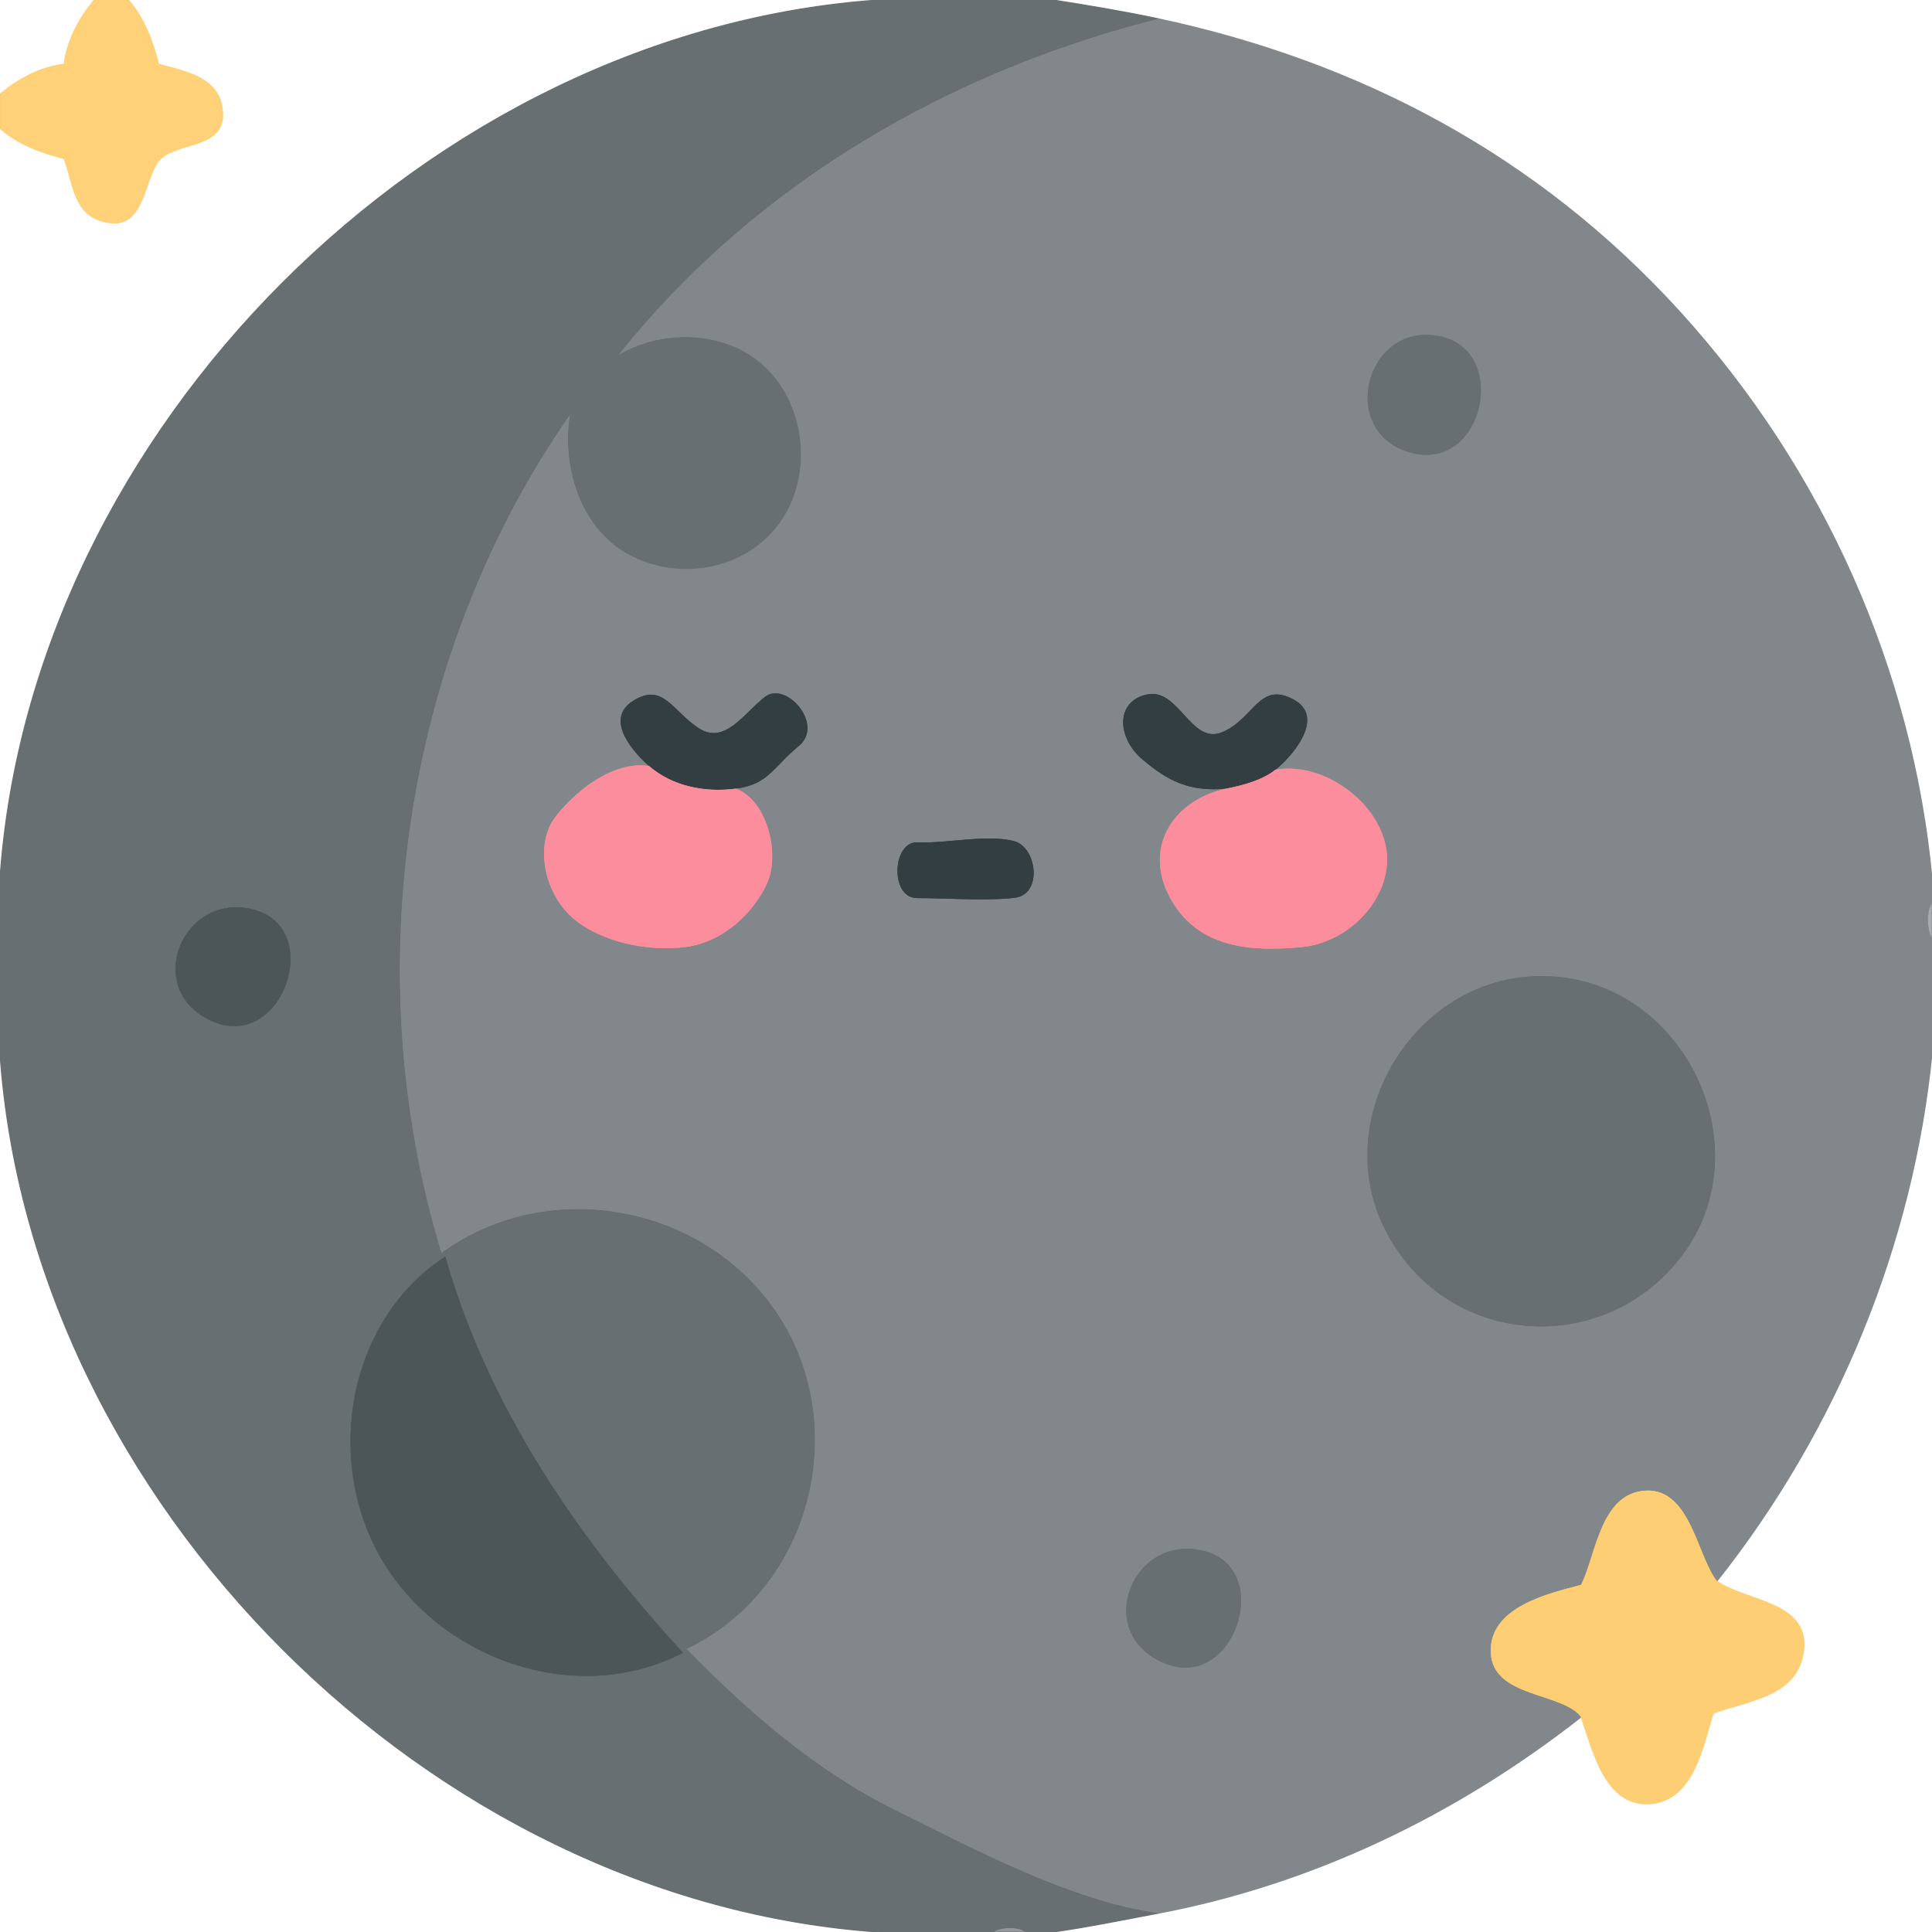 <svg xmlns="http://www.w3.org/2000/svg" width="512" height="512"><path fill="none" fill-opacity="0" stroke="none" stroke-opacity="0" stroke-width=".3" d="M0 25c4.95-4.16 10.62-7.14 17-8 .83-6.33 3.89-12.09 8-17H0v25Z"/><path fill="none" fill-opacity="0" stroke="#FFCE71" stroke-opacity=".94" stroke-width=".3" d="M0 25v9c4.89 4.28 10.89 6.46 17 8 2.64 7.07 2.46 15.67 12.01 16.99 9.54 1.32 9.04-11.96 13.3-16.68 4.25-4.73 17.13-2.86 16.68-12.32C58.54 20.53 49.38 19.08 42 17c-1.51-6.06-3.77-12.15-8-17h-9c-4.11 4.91-7.17 10.67-8 17-6.38.86-12.05 3.84-17 8Z"/><path fill="none" fill-opacity="0" stroke="none" stroke-opacity="0" stroke-width=".3" d="M0 34v199C8.11 113.95 114.02 8.09 233 0H34c4.23 4.85 6.49 10.94 8 17 7.38 2.08 16.54 3.53 16.99 12.99.45 9.46-12.43 7.59-16.68 12.32-4.26 4.72-3.76 18-13.3 16.68C19.46 57.67 19.64 49.07 17 42c-6.11-1.54-12.11-3.72-17-8Z"/><path fill="none" fill-opacity="0" stroke="#666E71" stroke-opacity=".99" stroke-width=".3" d="M0 233v46c8.12 119.06 114.02 224.87 233 233h30c1.96-1.52 7.11-1.72 9 0h7c8.89-1.25 19.28-3.35 28-5-23.21-3.25-48.64-16.89-69.69-27.3-21.06-10.42-38.68-25.75-55.31-42.7 32.49-15.43 43.76-57.76 24.75-87.75-19.02-29.98-61.12-38.08-89.75-17.25-22.59-74.29-10.02-158.8 34-222-2.11 13.03 2.38 29.53 15.23 36.77 12.85 7.24 30.14 4.68 39.52-7.02 9.38-11.7 8.48-29.94-1.5-41-9.99-11.06-27.86-12.1-40.25-4.75 36.81-46.11 88.61-75.29 143-89-8.73-1.87-19.18-3.63-28-5h-46C114.02 8.09 8.11 113.95 0 233m67 8c19.19 4.75 8.01 37.74-10.67 29.67S48.12 236.32 67 241m51 92c11.24 39.57 34.83 74.35 63 105-27.63 14.33-63.18 2.4-79.25-23.75C85.67 388.11 91.66 350.16 118 333Z"/><path fill="none" fill-opacity="0" stroke="none" stroke-opacity="0" stroke-width=".3" d="M307 5c52.99 11.36 100.28 35.97 138.25 77.75S506.83 177.59 512 233V0H279c8.82 1.37 19.27 3.13 28 5Z"/><path fill="none" fill-opacity="0" stroke="#81878A" stroke-width=".3" d="M307 507c40.92-7.75 79.09-26.16 112-52-5.12-6.62-23.43-5.04-23.93-17.07-.49-12.03 15.16-15.6 23.93-17.93 3.95-7.8 5.05-24.24 17.03-24.97 11.97-.74 13.8 17.58 18.97 23.97 31.87-40.22 51.99-89.32 57-140v-30c-1.54-2.28-1.72-7.79 0-10v-6c-5.17-55.41-28.78-108.47-66.75-150.25S359.99 16.36 307 5c-54.39 13.71-106.19 42.89-143 89 12.39-7.35 30.26-6.31 40.25 4.75 9.98 11.06 10.88 29.3 1.5 41s-26.67 14.26-39.52 7.02c-12.85-7.24-17.34-23.74-15.23-36.77-44.02 63.2-56.59 147.71-34 222 28.63-20.83 70.73-12.73 89.75 17.25 19.01 29.99 7.74 72.32-24.75 87.75 16.63 16.95 34.25 32.28 55.31 42.7 21.05 10.41 46.48 24.05 69.69 27.3m74-418c19.24 3.28 12.45 36.11-7 31-19.45-5.11-12.46-34.31 7-31M195 209c8.45 3.12 11.81 17.52 8.22 25.22-3.58 7.7-11.41 15.33-21.29 16.71-9.89 1.37-22.64-1.15-30.18-7.68-7.53-6.54-10.23-19.6-4.44-26.94 5.78-7.35 15.74-14.74 24.69-13.31-3.77-3.28-12.13-12.24-4.25-17.25 7.89-5 10.36 2.55 17.33 7.17 6.97 4.62 11.99-3.84 17.62-8.22 5.62-4.39 15.86 7.36 8.99 12.99-6.86 5.64-7.96 10.15-16.69 11.31m143-5c12.39-2.28 27.15 8.22 29.33 20.67 2.18 12.45-9.24 25.08-22.34 26.32-13.1 1.24-27.55.53-34.91-13.07-7.36-13.61 1.19-26.08 14.92-28.92-9.68.88-15.42-1.94-22.25-7.75-6.83-5.81-7.17-15.48 1.28-17.22 8.44-1.75 11.61 13.59 19.97 9.97 8.36-3.62 9.71-13.44 18.69-8.69 8.99 4.74-.54 15.44-4.69 18.69m-69 19c5.79 1.76 7.35 14.03-.08 14.92-7.43.89-18.68.07-25.92.08-7.24.01-6.58-15.19.23-14.77 6.81.42 18.95-2.3 25.77-.23m145 36c34.01 4.11 52.53 46.23 31.75 73.75-20.79 27.51-62.85 24.37-78.67-6.83-15.83-31.19 10.4-71.33 46.92-66.92m-95 152c18.94 4.69 8.1 37.76-10.67 29.67-18.77-8.09-8.27-34.36 10.67-29.67Z"/><path fill="none" fill-opacity="0" stroke="#676F72" stroke-width=".3" d="M381 89c-19.46-3.31-26.45 25.89-7 31 19.45 5.11 26.24-27.72 7-31Z"/><path fill="none" fill-opacity="0" stroke="#323E41" stroke-width=".3" d="M172 203c6.16 5.36 14.8 7.09 23 6 8.73-1.16 9.83-5.67 16.69-11.31 6.87-5.63-3.37-17.38-8.99-12.99-5.63 4.38-10.65 12.84-17.62 8.22-6.97-4.62-9.44-12.17-17.33-7.17-7.88 5.01.48 13.97 4.25 17.25ZM325 209c4.36-.9 9.32-2.12 13-5 4.15-3.25 13.68-13.95 4.69-18.69-8.98-4.75-10.33 5.07-18.69 8.69-8.36 3.62-11.53-11.72-19.97-9.97-8.45 1.74-8.11 11.41-1.28 17.22 6.83 5.81 12.57 8.63 22.25 7.75Z"/><path fill="none" fill-opacity="0" stroke="#FC8D9D" stroke-width=".3" d="M195 209c-8.2 1.09-16.84-.64-23-6-8.95-1.43-18.91 5.96-24.69 13.31-5.79 7.34-3.09 20.4 4.44 26.94 7.54 6.53 20.29 9.05 30.18 7.68 9.88-1.38 17.71-9.01 21.29-16.71 3.59-7.7.23-22.1-8.22-25.22ZM325 209c-13.73 2.84-22.28 15.31-14.92 28.92 7.36 13.6 21.81 14.31 34.91 13.07 13.1-1.24 24.52-13.87 22.34-26.32-2.18-12.45-16.94-22.95-29.33-20.67-3.68 2.88-8.64 4.1-13 5Z"/><path fill="none" fill-opacity="0" stroke="#323E41" stroke-width=".3" d="M269 223c-6.82-2.07-18.96.65-25.77.23-6.81-.42-7.47 14.78-.23 14.77 7.24-.01 18.49.81 25.92-.08 7.43-.89 5.87-13.16.08-14.92Z"/><path fill="none" fill-opacity="0" stroke="#82878A" stroke-opacity=".69" stroke-width=".3" d="M512 249v-10c-1.72 2.21-1.54 7.72 0 10Z"/><path fill="none" fill-opacity="0" stroke="#4C5659" stroke-width=".3" d="M67 241c-18.88-4.68-29.35 21.6-10.67 29.67S86.19 245.75 67 241Z"/><path fill="none" fill-opacity="0" stroke="#676F72" stroke-width=".3" d="M414 259c-36.52-4.41-62.75 35.73-46.92 66.92 15.82 31.2 57.88 34.34 78.67 6.83 20.78-27.52 2.26-69.64-31.75-73.75Z"/><path fill="none" fill-opacity="0" stroke="none" stroke-opacity="0" stroke-width=".3" d="M0 512h233C114.02 503.87 8.12 398.06 0 279v233ZM455 419c7.01 5.31 24.26 5.31 23 18-1.26 12.69-14.69 13.53-24 17-2.77 8.77-5.2 23.4-17 24-11.8.59-14.9-14.49-18-23-32.91 25.84-71.08 44.25-112 52-8.72 1.65-19.11 3.75-28 5h233V279c-5.01 50.68-25.13 99.78-57 140Z"/><path fill="none" fill-opacity="0" stroke="#4C5659" stroke-width=".3" d="M118 333c-26.34 17.16-32.33 55.11-16.25 81.25C117.82 440.4 153.37 452.33 181 438c-28.17-30.65-51.76-65.43-63-105Z"/><path fill="none" fill-opacity="0" stroke="#FECD71" stroke-opacity=".98" stroke-width=".3" d="M419 455c3.1 8.51 6.2 23.59 18 23 11.8-.6 14.23-15.23 17-24 9.31-3.47 22.74-4.31 24-17 1.26-12.69-15.99-12.69-23-18-5.17-6.39-7-24.71-18.97-23.97-11.98.73-13.08 17.17-17.03 24.97-8.77 2.33-24.42 5.9-23.93 17.93.5 12.03 18.81 10.45 23.93 17.07Z"/><path fill="none" fill-opacity="0" stroke="#676F72" stroke-width=".3" d="M319 411c-18.94-4.69-29.44 21.58-10.67 29.67 18.77 8.09 29.61-24.98 10.67-29.67Z"/><path fill="none" fill-opacity="0" stroke="#676E72" stroke-opacity=".71" stroke-width=".3" d="M263 512h9c-1.89-1.72-7.04-1.52-9 0Z"/><path fill="none" fill-opacity="0" stroke="None" d="M0 25c4.95-4.16 10.62-7.14 17-8 .83-6.33 3.89-12.09 8-17H0v25Z"/><path fill="#FFCE71" fill-opacity=".94" stroke="None" d="M0 25v9c4.89 4.28 10.89 6.46 17 8 2.64 7.07 2.46 15.67 12.01 16.99 9.54 1.32 9.04-11.96 13.3-16.68 4.25-4.73 17.13-2.86 16.68-12.32C58.54 20.53 49.38 19.08 42 17c-1.51-6.06-3.77-12.15-8-17h-9c-4.11 4.91-7.17 10.67-8 17-6.38.86-12.05 3.84-17 8Z"/><path fill="none" fill-opacity="0" stroke="None" d="M0 34v199C8.11 113.95 114.02 8.09 233 0H34c4.23 4.85 6.49 10.94 8 17 7.38 2.08 16.54 3.53 16.99 12.99.45 9.46-12.43 7.59-16.68 12.32-4.26 4.72-3.76 18-13.3 16.68C19.46 57.67 19.64 49.07 17 42c-6.11-1.54-12.11-3.72-17-8Z"/><path fill="#666E71" fill-opacity=".99" stroke="None" d="M0 233v46c8.12 119.06 114.02 224.87 233 233h30c1.96-1.52 7.11-1.72 9 0h7c8.89-1.25 19.28-3.35 28-5-23.21-3.25-48.64-16.89-69.69-27.3-21.06-10.42-38.68-25.75-55.31-42.7 32.49-15.43 43.76-57.76 24.75-87.75-19.02-29.98-61.12-38.08-89.75-17.25-22.59-74.29-10.02-158.8 34-222-2.11 13.03 2.38 29.53 15.23 36.77 12.85 7.24 30.14 4.68 39.52-7.02 9.38-11.7 8.48-29.94-1.5-41-9.99-11.06-27.86-12.1-40.25-4.75 36.81-46.11 88.61-75.29 143-89-8.73-1.87-19.18-3.63-28-5h-46C114.02 8.09 8.11 113.95 0 233m67 8c19.19 4.75 8.01 37.74-10.67 29.67S48.12 236.32 67 241m51 92c11.24 39.57 34.83 74.35 63 105-27.63 14.33-63.18 2.4-79.25-23.75C85.67 388.11 91.66 350.16 118 333Z"/><path fill="none" fill-opacity="0" stroke="None" d="M307 5c52.99 11.36 100.28 35.97 138.25 77.75S506.83 177.59 512 233V0H279c8.82 1.37 19.27 3.13 28 5Z"/><path fill="#81878A" stroke="None" d="M307 507c40.92-7.75 79.09-26.16 112-52-5.12-6.62-23.43-5.04-23.93-17.07-.49-12.03 15.16-15.6 23.93-17.93 3.95-7.8 5.05-24.24 17.03-24.97 11.97-.74 13.8 17.58 18.97 23.97 31.87-40.22 51.99-89.32 57-140v-30c-1.54-2.28-1.72-7.79 0-10v-6c-5.17-55.41-28.78-108.47-66.75-150.25S359.99 16.36 307 5c-54.39 13.71-106.19 42.89-143 89 12.39-7.35 30.26-6.31 40.25 4.75 9.98 11.06 10.88 29.3 1.5 41s-26.67 14.26-39.52 7.02c-12.85-7.24-17.34-23.74-15.23-36.77-44.02 63.2-56.59 147.71-34 222 28.63-20.83 70.73-12.73 89.75 17.25 19.01 29.99 7.74 72.32-24.75 87.75 16.63 16.95 34.25 32.28 55.31 42.7 21.05 10.41 46.48 24.05 69.69 27.3m74-418c19.24 3.28 12.45 36.11-7 31-19.45-5.11-12.46-34.31 7-31M195 209c8.45 3.12 11.81 17.52 8.22 25.22-3.58 7.7-11.41 15.33-21.29 16.71-9.89 1.37-22.64-1.15-30.18-7.68-7.53-6.54-10.23-19.6-4.44-26.94 5.78-7.35 15.74-14.74 24.69-13.31-3.77-3.28-12.13-12.24-4.25-17.25 7.89-5 10.36 2.55 17.33 7.17 6.97 4.62 11.99-3.84 17.62-8.22 5.62-4.39 15.86 7.36 8.99 12.99-6.86 5.64-7.96 10.15-16.69 11.31m143-5c12.39-2.28 27.15 8.22 29.33 20.67 2.18 12.45-9.24 25.08-22.34 26.32-13.1 1.24-27.55.53-34.91-13.07-7.36-13.61 1.19-26.08 14.92-28.92-9.68.88-15.42-1.94-22.25-7.75-6.83-5.81-7.17-15.48 1.28-17.22 8.44-1.75 11.61 13.59 19.97 9.97 8.36-3.62 9.71-13.44 18.69-8.69 8.99 4.74-.54 15.44-4.69 18.69m-69 19c5.79 1.76 7.35 14.03-.08 14.92-7.43.89-18.68.07-25.92.08-7.24.01-6.58-15.19.23-14.77 6.81.42 18.95-2.3 25.77-.23m145 36c34.01 4.11 52.53 46.23 31.75 73.75-20.79 27.51-62.85 24.37-78.67-6.83-15.83-31.19 10.4-71.33 46.92-66.92m-95 152c18.94 4.69 8.1 37.76-10.67 29.67-18.77-8.09-8.27-34.36 10.67-29.67Z"/><path fill="#676F72" stroke="None" d="M381 89c-19.46-3.31-26.45 25.89-7 31 19.45 5.11 26.24-27.72 7-31Z"/><path fill="#323E41" stroke="None" d="M172 203c6.16 5.36 14.8 7.09 23 6 8.73-1.16 9.83-5.67 16.69-11.31 6.87-5.63-3.37-17.38-8.99-12.99-5.63 4.38-10.65 12.84-17.62 8.22-6.97-4.62-9.44-12.17-17.33-7.17-7.88 5.01.48 13.97 4.25 17.25ZM325 209c4.36-.9 9.32-2.12 13-5 4.15-3.25 13.68-13.95 4.69-18.69-8.98-4.75-10.33 5.07-18.69 8.69-8.36 3.62-11.53-11.72-19.97-9.97-8.45 1.74-8.11 11.41-1.28 17.22 6.83 5.81 12.57 8.63 22.25 7.75Z"/><path fill="#FC8D9D" stroke="None" d="M195 209c-8.2 1.09-16.84-.64-23-6-8.95-1.43-18.91 5.96-24.69 13.31-5.79 7.34-3.09 20.4 4.44 26.94 7.54 6.53 20.29 9.05 30.18 7.68 9.88-1.38 17.71-9.01 21.29-16.71 3.59-7.7.23-22.1-8.22-25.22ZM325 209c-13.73 2.84-22.28 15.31-14.92 28.92 7.36 13.6 21.81 14.31 34.91 13.07 13.1-1.24 24.52-13.87 22.34-26.32-2.18-12.45-16.94-22.95-29.33-20.67-3.68 2.88-8.64 4.1-13 5Z"/><path fill="#323E41" stroke="None" d="M269 223c-6.82-2.07-18.96.65-25.77.23-6.81-.42-7.47 14.78-.23 14.77 7.24-.01 18.49.81 25.92-.08 7.43-.89 5.87-13.16.08-14.92Z"/><path fill="#82878A" fill-opacity=".69" stroke="None" d="M512 249v-10c-1.72 2.21-1.54 7.72 0 10Z"/><path fill="#4C5659" stroke="None" d="M67 241c-18.88-4.68-29.35 21.6-10.67 29.67S86.19 245.75 67 241Z"/><path fill="#676F72" stroke="None" d="M414 259c-36.52-4.41-62.75 35.73-46.92 66.92 15.82 31.2 57.88 34.34 78.67 6.83 20.78-27.52 2.26-69.64-31.75-73.75Z"/><path fill="none" fill-opacity="0" stroke="None" d="M0 512h233C114.02 503.87 8.12 398.06 0 279v233ZM455 419c7.01 5.31 24.26 5.31 23 18-1.26 12.69-14.69 13.53-24 17-2.77 8.77-5.2 23.4-17 24-11.8.59-14.9-14.49-18-23-32.91 25.84-71.08 44.25-112 52-8.72 1.65-19.11 3.75-28 5h233V279c-5.01 50.68-25.13 99.78-57 140Z"/><path fill="#4C5659" stroke="None" d="M118 333c-26.34 17.16-32.33 55.11-16.25 81.25C117.82 440.4 153.37 452.33 181 438c-28.17-30.65-51.76-65.43-63-105Z"/><path fill="#FECD71" fill-opacity=".98" stroke="None" d="M419 455c3.1 8.51 6.2 23.59 18 23 11.8-.6 14.23-15.23 17-24 9.31-3.47 22.74-4.31 24-17 1.26-12.69-15.99-12.69-23-18-5.17-6.39-7-24.71-18.97-23.97-11.98.73-13.08 17.17-17.03 24.97-8.77 2.33-24.42 5.9-23.93 17.93.5 12.03 18.81 10.45 23.93 17.07Z"/><path fill="#676F72" stroke="None" d="M319 411c-18.94-4.69-29.44 21.58-10.67 29.67 18.77 8.09 29.61-24.98 10.67-29.67Z"/><path fill="#676E72" fill-opacity=".71" stroke="None" d="M263 512h9c-1.89-1.72-7.04-1.52-9 0Z"/></svg>